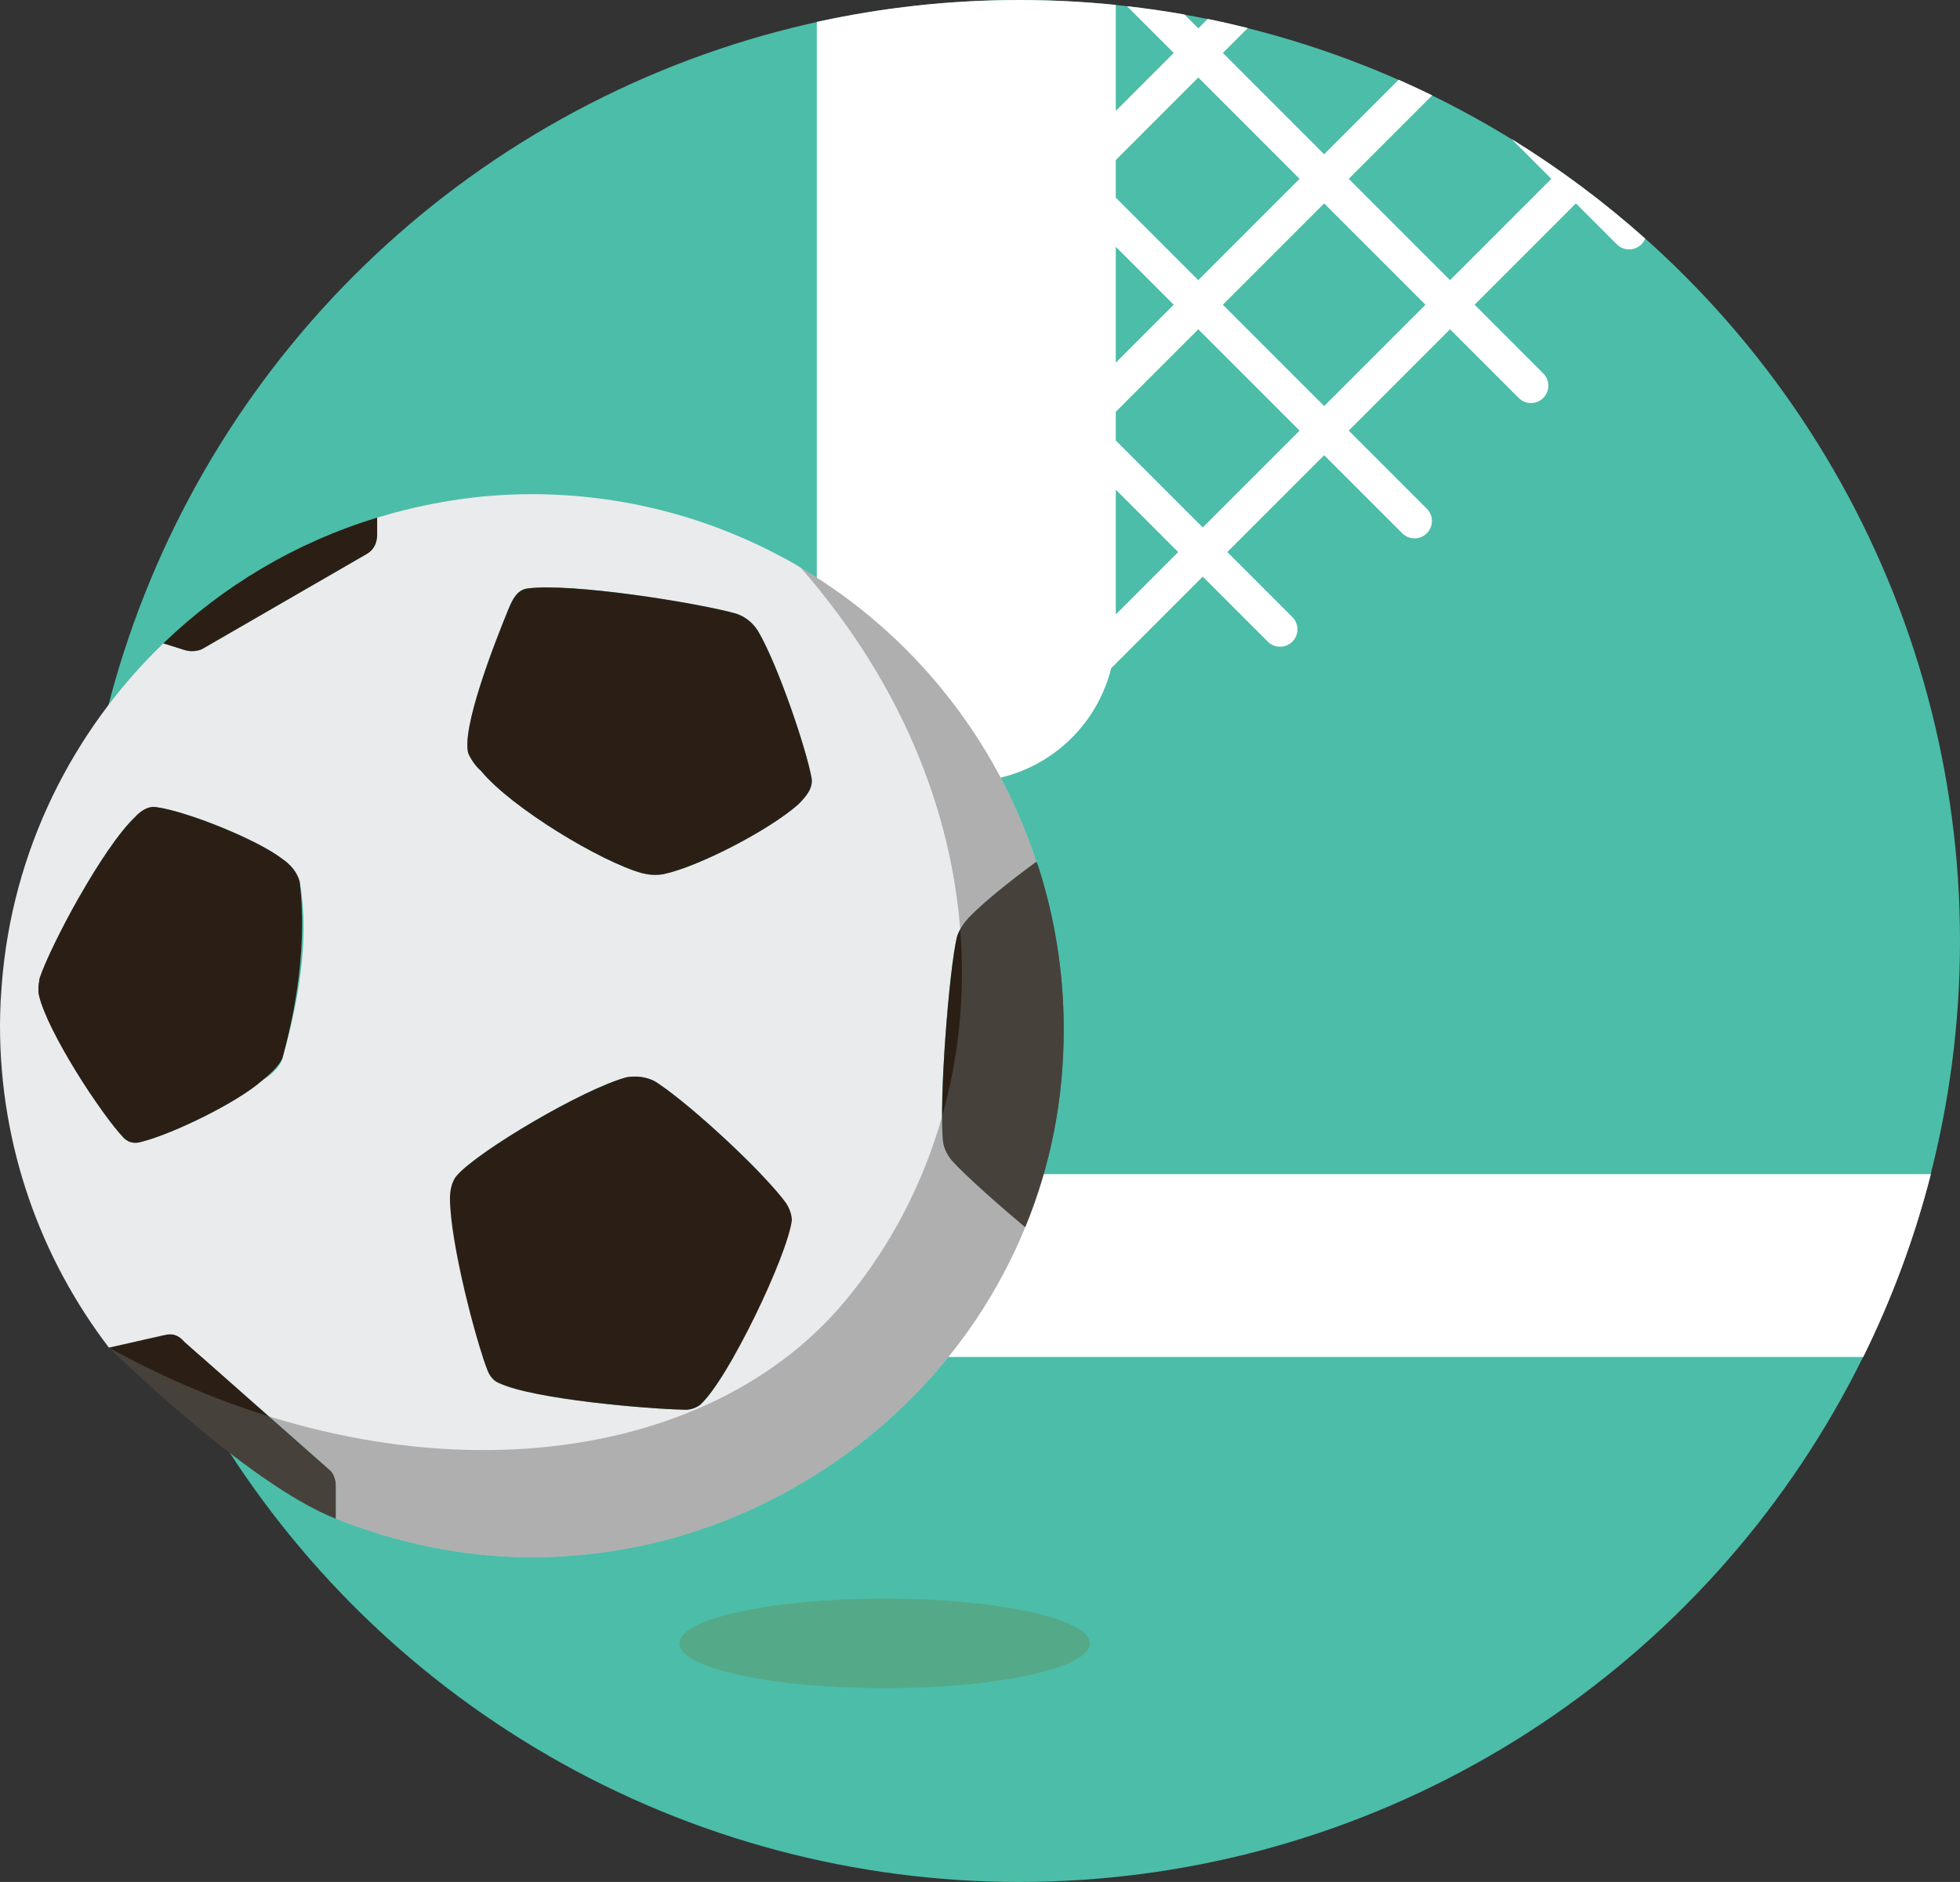 <?xml version="1.0" encoding="utf-8"?>
<!-- Generator: Adobe Illustrator 16.0.0, SVG Export Plug-In . SVG Version: 6.00 Build 0)  -->
<!DOCTYPE svg PUBLIC "-//W3C//DTD SVG 1.1//EN" "http://www.w3.org/Graphics/SVG/1.1/DTD/svg11.dtd">
<svg version="1.1" id="Capa_1" xmlns="http://www.w3.org/2000/svg" xmlns:xlink="http://www.w3.org/1999/xlink" x="0px" y="0px"
	 width="1080px" height="1036.776px" viewBox="420 21.609 1080 1036.776" enable-background="new 420 21.609 1080 1036.776"
	 xml:space="preserve">
<rect x="420" y="21.609" width="1080" height="1036.776" fill="#333333" stroke="none"/>
<g>
	<path fill="#9FBE5B" d="M970.51,43.375l5.283-5.286c-4.328-0.883-8.684-1.707-13.05-2.48L970.51,43.375z"/>
	<circle fill="#4CBDA8" cx="981.614" cy="540" r="518.386"/>
	<path fill="#FFFFFF" d="M479.279,668.46c8.959,35.146,21.535,68.839,37.261,100.697h930.151
		c15.728-31.858,28.299-65.552,37.261-100.696L479.279,668.46L479.279,668.46z"/>
	<path fill="#FFFFFF" d="M1252.887,98.199l21.922,21.925l-55.816,55.819l-55.816-55.817l45.996-45.997
		c-6.097-2.981-12.263-5.841-18.484-8.589l-41.05,41.051l-55.814-55.819l13.724-13.724c-7.297-1.818-14.646-3.512-22.058-5.018
		l-5.204,5.207l-7.647-7.647c-10.442-1.851-20.996-3.356-31.645-4.569l25.754,25.754l-31.928,31.925V24.311
		c-17.489-1.783-35.239-2.701-53.202-2.701c-38.298,0-75.608,4.192-111.539,12.07v336.125c0,45.493,36.881,82.371,82.371,82.371
		c38.613,0,70.928-26.607,79.848-62.464l50.443-50.446l35.835,35.829c1.87,1.87,4.318,2.806,6.769,2.806
		c2.448,0,4.899-0.936,6.77-2.806c3.74-3.737,3.74-9.8,0-13.533l-35.835-35.832l53.361-53.358l43.025,43.021
		c1.868,1.87,4.318,2.806,6.769,2.806c2.448,0,4.896-0.936,6.77-2.806c3.738-3.738,3.738-9.8,0-13.536l-43.022-43.023l55.816-55.816
		l37.831,37.829c1.87,1.87,4.318,2.803,6.77,2.803c2.45,0,4.898-0.933,6.769-2.803c3.74-3.738,3.74-9.8,0-13.536l-37.829-37.829
		l55.817-55.819l22.554,22.552c1.871,1.87,4.318,2.805,6.77,2.805c2.45,0,4.898-0.935,6.769-2.805
		c0.931-0.933,1.632-2.007,2.099-3.158C1303.705,132.692,1279.072,114.314,1252.887,98.199z M1034.819,109.775l45.466-45.468
		l55.816,55.819l-55.816,55.817l-45.466-45.466V109.775z M1034.819,157.551l31.933,31.93l-31.933,31.925V157.551z M1034.819,360.118
		v-68.771l34.386,34.386L1034.819,360.118z M1082.738,312.194l-47.922-47.924v-15.788l45.466-45.466l55.817,55.816L1082.738,312.194
		z M1149.637,245.298l-55.813-55.817l55.813-55.819l55.817,55.819L1149.637,245.298z"/>
	<ellipse opacity="0.29" fill="#697D3C" enable-background="new    " cx="907.447" cy="926.966" rx="113.067" ry="24.683"/>
	<g>
		<path fill="none" d="M564.33,616.935c10.576-6.561,11.336-12.516,11.336-12.516S574.236,609.211,564.33,616.935z"/>
		<path fill="none" d="M575.666,604.419c4.1-15.188,16.571-57.97,9.45-97.205C590.087,549.242,579.769,589.231,575.666,604.419z"/>
		<path fill="#2B1F15" d="M830.622,854.66c0.511-0.221,1.031-0.422,1.543-0.646l-0.008-0.018L832.154,854L830.622,854.66z"/>
		<path fill="#2B1F15" d="M605.076,840.452c0-6.464-3.319-8.949-3.319-8.949l-80.164-70.776c-4.889-5.898-10.363-3.766-10.363-3.766
			l-0.459,0.104l-29.958,6.774l-0.797,0.181c0,0,75.938,74.891,125.061,94.243v-1.6V840.452z"/>
		<path fill="#EAEBED" d="M984.504,697.263c-0.134-0.084-0.277-0.168-0.459-0.275c-0.124-0.104-0.272-0.23-0.401-0.34
			c-9.434-7.944-30.658-26.128-39.362-35.99c-3.599-4.428-4.415-8.406-4.613-10.073l0.008-0.002
			c-2.441-22.25,3.286-94.357,7.57-112.688c1.31-4.281,4.001-7.9,6.345-10.492l0.01,0.007c9.825-10.47,29.338-25.114,37.43-31.042
			c0.087-0.063-0.085,0.062,0,0c-22.289-68.399-68.832-125.955-129.758-161.943l0.007-0.013c0,0-5.623-3.621-9.941-5.71
			c0,0-0.017,0.003-0.024,0.005c-41.257-22.227-88.412-34.864-138.467-34.864c-29.568,0-58.108,4.765-85.03,12.95v9.803l0.005,0.002
			c-0.146,3.133-1.064,7.499-5.71,10.183L531.43,379.15c0,0-4.244,2.272-9.879,0.519l-11.557-3.629
			c-50.129,48.328-83.284,114.213-89.007,187.734l-0.652,9.575c-0.187,4.42-0.335,8.854-0.335,13.329
			c0,66.619,22.41,128.089,60.016,177.34l0.797-0.182l29.958-6.773l0.459-0.104c0,0,5.475-2.133,10.363,3.766l80.164,70.775
			c0,0,3.319,2.485,3.319,8.949v16.21v1.6c33.376,13.248,69.719,21.247,107.769,21.247c39.171,0,76.548-7.788,110.726-21.808
			l7.049-3.041l1.53-0.659l0.003-0.003c68.365-30.628,123.76-85.971,152.371-155.386c0.125-0.3,0.298-0.727,0.422-1.029
			c-0.082-0.066-0.164-0.121-0.245-0.178C984.647,697.362,984.573,697.311,984.504,697.263z M575.666,604.419
			c0,0-0.762,5.955-11.336,12.516c-13.404,11.985-49.142,29.391-66.334,33.689c-6.543,2.136-10.085-2.446-10.085-2.446
			c-11.76-12.263-41.76-58.051-46.421-78.294c-0.846-4.075,0.439-9.539,0.439-9.539c5.923-17.631,34.428-71.556,52.589-88.734
			c0,0,5.234-6.251,11.326-5.39c16.903,2.207,56.057,17.94,69.831,28.644c4.275,2.946,7.93,6.997,9.44,12.35
			C592.237,546.449,579.769,589.231,575.666,604.419z M825.666,359.659c3.656,1.266,8.326,3.827,11.924,9.416
			c11.01,18.591,26.885,65.574,29.643,81.399c0.404,3.222-0.188,7.322-7.436,14.344c-16.582,14.568-55.249,34.319-73.993,38.33
			c-4.696,0.876-8.999,0.248-11.99-0.503c-22.563-6.224-71.947-35.954-88.69-56.264c-4.673-3.966-7.073-9.698-7.073-9.698
			c-3.838-13.714,13.989-59.721,22.209-79.705c1.95-4.632,4.562-10.589,10.611-11.194
			C734.947,342.644,803.828,353.585,825.666,359.659z M805.885,795.457c0,0-3.874,3.17-8.999,2.751
			c-19.645-0.354-82.784-5.729-101.712-14.59c-4.74-1.743-6.48-6.965-6.48-6.965c-6.447-16.133-20.72-70.565-20.757-94.933
			c0.055-9.123,3.864-12.601,3.864-12.601c12.348-13.831,69.739-47.663,93.42-54.03c0,0,9.645-2.166,17.611,3.482
			c20.218,13.714,58.991,50.06,70.389,65.89c1.396,2.17,3.152,5.888,3.113,9.497C853.752,713.629,821.556,781.081,805.885,795.457z"
			/>
		<path fill="#2B1F15" d="M585.116,507.214c-1.511-5.353-5.165-9.403-9.44-12.35c-13.774-10.703-52.928-26.437-69.831-28.644
			c-6.095-0.861-11.326,5.39-11.326,5.39c-18.164,17.179-46.666,71.101-52.589,88.734c0,0-1.285,5.464-0.439,9.539
			c4.658,20.243,34.661,66.031,46.421,78.294c0,0,3.542,4.582,10.085,2.446c17.192-4.299,52.93-21.704,66.334-33.689
			c9.906-7.724,11.336-12.516,11.336-12.516C579.769,589.231,590.087,549.242,585.116,507.214z"/>
		<path fill="#2B1F15" d="M991.913,498.329c9.217,28.431,14.22,58.759,14.22,90.26c0,39.049-7.27,75.139-21.185,108.994
			c-0.082-0.067-0.164-0.122-0.246-0.179c-0.057-0.042-0.131-0.094-0.2-0.142c-0.135-0.084-0.278-0.168-0.459-0.275
			c-0.124-0.104-0.273-0.23-0.402-0.34c-9.433-7.944-30.658-26.128-39.361-35.99c-3.6-4.428-4.415-8.406-4.613-10.073l0.007-0.002
			c-2.44-22.25,3.287-94.357,7.57-112.688c1.31-4.281,4.001-7.9,6.345-10.492l0.01,0.007c9.825-10.47,29.339-25.114,37.43-31.042"/>
		<path fill="#2B1F15" d="M853.219,684.464c-11.397-15.83-50.172-52.175-70.39-65.89c-7.967-5.647-17.61-3.482-17.61-3.482
			c-23.684,6.367-81.072,40.2-93.42,54.031c0,0-3.81,3.478-3.864,12.6c0.034,24.368,14.31,78.801,20.756,94.934
			c0,0,1.743,5.221,6.481,6.965c18.93,8.857,82.066,14.234,101.711,14.59c5.128,0.419,9-2.751,9-2.751
			c15.673-14.377,47.869-81.829,50.448-101.496C856.371,690.353,854.612,686.635,853.219,684.464z"/>
		<path fill="#2B1F15" d="M531.428,379.147l90.681-52.371c4.644-2.681,5.562-7.049,5.71-10.182l-0.005-0.003v-9.803
			c-44.764,13.586-84.981,37.608-117.821,69.248l11.556,3.629C527.186,381.42,531.428,379.147,531.428,379.147z"/>
		<path fill="#2B1F15" d="M700.259,356.976c-8.22,19.984-26.047,65.991-22.21,79.705c0,0,2.401,5.732,7.074,9.699
			c16.743,20.307,66.131,50.039,88.689,56.263c2.989,0.752,7.293,1.377,11.991,0.504c18.744-4.012,57.411-23.76,73.993-38.33
			c7.247-7.022,7.84-11.122,7.436-14.345c-2.758-15.824-18.633-62.809-29.644-81.399c-3.597-5.588-8.267-8.15-11.923-9.415
			c-21.838-6.075-90.719-17.016-114.799-13.878C704.82,346.387,702.209,352.345,700.259,356.976z"/>
	</g>
	<path opacity="0.46" fill="#68696A" enable-background="new    " d="M480.016,764.019c0,0,75.938,74.891,125.061,94.243
		c33.376,13.247,69.719,21.249,107.769,21.249c39.171,0,76.548-7.788,110.726-21.808l7.049-3.041
		c0.512-0.221,1.032-0.422,1.543-0.645L832.154,854c68.365-30.628,123.761-85.971,152.372-155.386
		c0.124-0.3,0.298-0.727,0.422-1.029c13.915-33.854,21.185-69.944,21.185-108.994c0-31.501-5.003-61.829-14.22-90.259l-0.886-1.965
		c-22.289-68.4-68.831-125.955-129.758-161.943c116.086,132.62,112.043,298.827,24.318,404.009
		C805.245,834.762,635.066,850.051,480.016,764.019z"/>
</g>
</svg>
